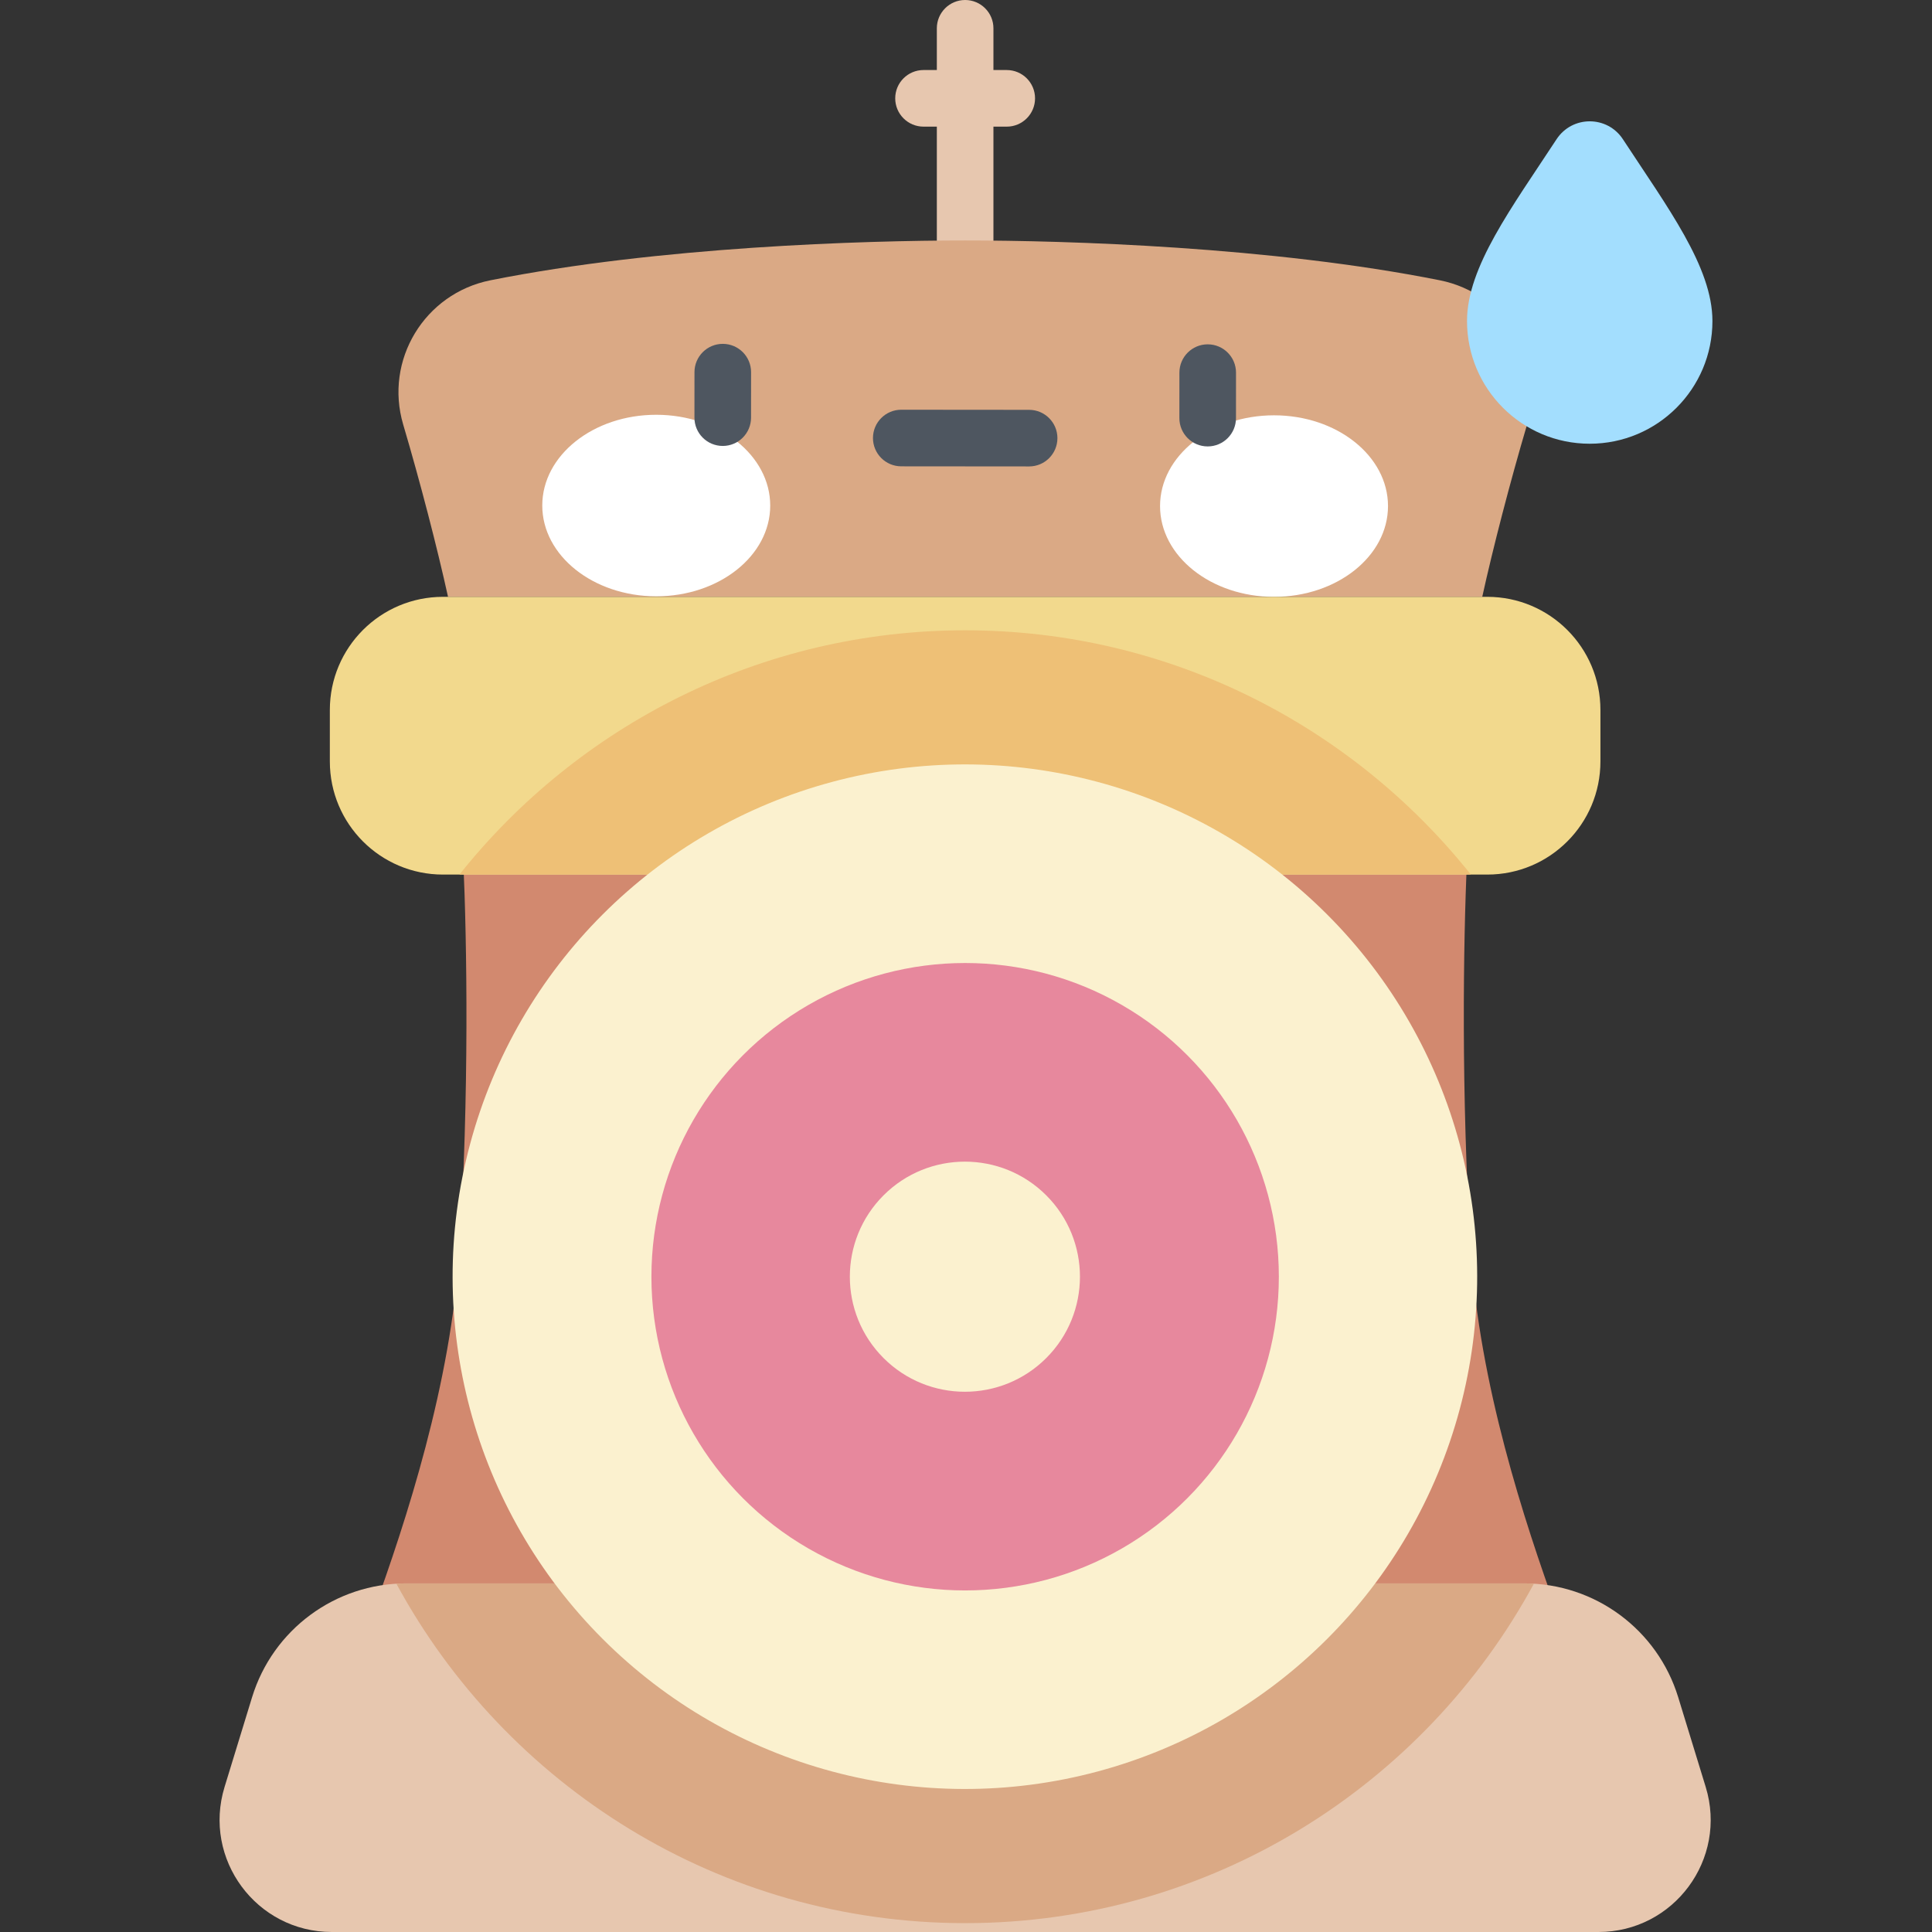 <svg id="Capa_1" enable-background="new 0 0 512 512" height="512" viewBox="0 0 512 512" width="512" xmlns="http://www.w3.org/2000/svg"><rect x="0" y="0" width="512" height="512" fill="#333333" stroke="none"/><g><g><path d="m98.814 427.406c8.877-24.532 20.685-60.555 22.941-96.156 2.605-41.121 2.007-81.677 1.01-103.306h266.012c-.997 21.629-1.595 62.185 1.01 103.306 2.256 35.6 14.064 71.624 22.941 96.156z" fill="#d2896f"/><path d="m403.934 419.615h-296.326c-18.752 0-35.308 12.241-40.805 30.169l-7.29 23.778c-5.858 19.109 8.433 38.438 28.419 38.438h335.677c19.986 0 34.278-19.329 28.419-38.438l-7.29-23.778c-5.496-17.928-22.051-30.169-40.804-30.169z" fill="#e7c7af"/><path d="m403.934 419.615h-296.327c-.86 0-1.713.035-2.563.085 29.006 53.523 85.691 89.953 150.726 89.953s121.72-36.43 150.726-89.953c-.849-.05-1.702-.085-2.562-.085z" fill="#daa985"/><path d="m266.798 18.56h-3.527v-11.06c0-4.142-3.358-7.5-7.5-7.5s-7.5 3.358-7.5 7.5v11.06h-3.528c-4.142 0-7.5 3.358-7.5 7.5s3.358 7.5 7.5 7.5h3.528v30.166c0 4.142 3.358 7.5 7.5 7.5s7.5-3.358 7.5-7.5v-30.165h3.527c4.142 0 7.5-3.358 7.5-7.5s-3.358-7.501-7.5-7.501z" fill="#e7c7af"/><path d="m118.731 158.168h274.08c2.849-12.968 7.392-30.494 11.882-45.66 5.054-17.071-5.656-34.738-23.114-38.227-44.643-8.92-98.968-10.555-125.807-10.555s-81.164 1.636-125.807 10.555c-17.459 3.488-28.168 21.156-23.114 38.227 4.488 15.166 9.032 32.692 11.88 45.66z" fill="#daa985"/><g><g fill="#fff"><path d="m204.116 133.999c-.011 13.284-13.544 24.042-30.225 24.027-16.681-.014-30.195-10.795-30.184-24.079s13.544-24.042 30.225-24.027c16.682.014 30.195 10.795 30.184 24.079z"/><ellipse cx="337.63" cy="134.115" rx="30.205" ry="24.053"/></g><g fill="#4e5660"><path d="m191.535 118.181c-.002 0-.004 0-.006 0-4.142-.004-7.498-3.364-7.494-7.506l.009-12.055c.003-4.14 3.36-7.494 7.5-7.494h.006c4.142.003 7.498 3.364 7.494 7.506l-.009 12.055c-.003 4.14-3.36 7.494-7.5 7.494z"/><path d="m320.048 118.307c-.002 0-.004 0-.006 0-4.142-.003-7.498-3.364-7.494-7.506l.009-12.056c.003-4.14 3.36-7.494 7.5-7.494h.006c4.142.003 7.497 3.364 7.494 7.506l-.009 12.056c-.004 4.14-3.361 7.494-7.5 7.494z"/><path d="m272.727 123.611c-.002 0-.004 0-.006 0l-33.881-.029c-4.142-.003-7.497-3.364-7.494-7.506.003-4.14 3.361-7.494 7.5-7.494h.006l33.881.029c4.142.004 7.497 3.364 7.494 7.506-.003 4.14-3.361 7.494-7.5 7.494z"/></g></g><path d="m394.156 231.771h-276.77c-16.554 0-29.974-13.42-29.974-29.974v-13.654c0-16.554 13.42-29.974 29.974-29.974h276.769c16.554 0 29.974 13.42 29.974 29.974v13.654c.001 16.554-13.419 29.974-29.973 29.974z" fill="#f2d98d"/><path d="m389.79 231.771c-31.413-39.42-79.813-64.734-134.019-64.734-54.207 0-102.606 25.314-134.019 64.734z" fill="#eec076"/></g><g><ellipse cx="255.771" cy="338.346" fill="#fbf1cf" rx="135.78" ry="135.781" transform="matrix(.707 -.707 .707 .707 -164.333 279.957)"/><circle cx="255.771" cy="338.346" fill="#e7889d" r="83.138"/><ellipse cx="255.771" cy="338.346" fill="#fbf1cf" rx="30.496" ry="30.496" transform="matrix(.707 -.707 .707 .707 -164.333 279.957)"/></g><path d="m412.492 36.916c4.16-6.353 13.446-6.353 17.605 0 11.825 18.06 23.715 33.837 23.715 48.158 0 17.959-14.559 32.518-32.518 32.518s-32.518-14.559-32.518-32.518c.001-14.321 11.891-30.098 23.716-48.158z" fill="#a3defe"/></g></svg>